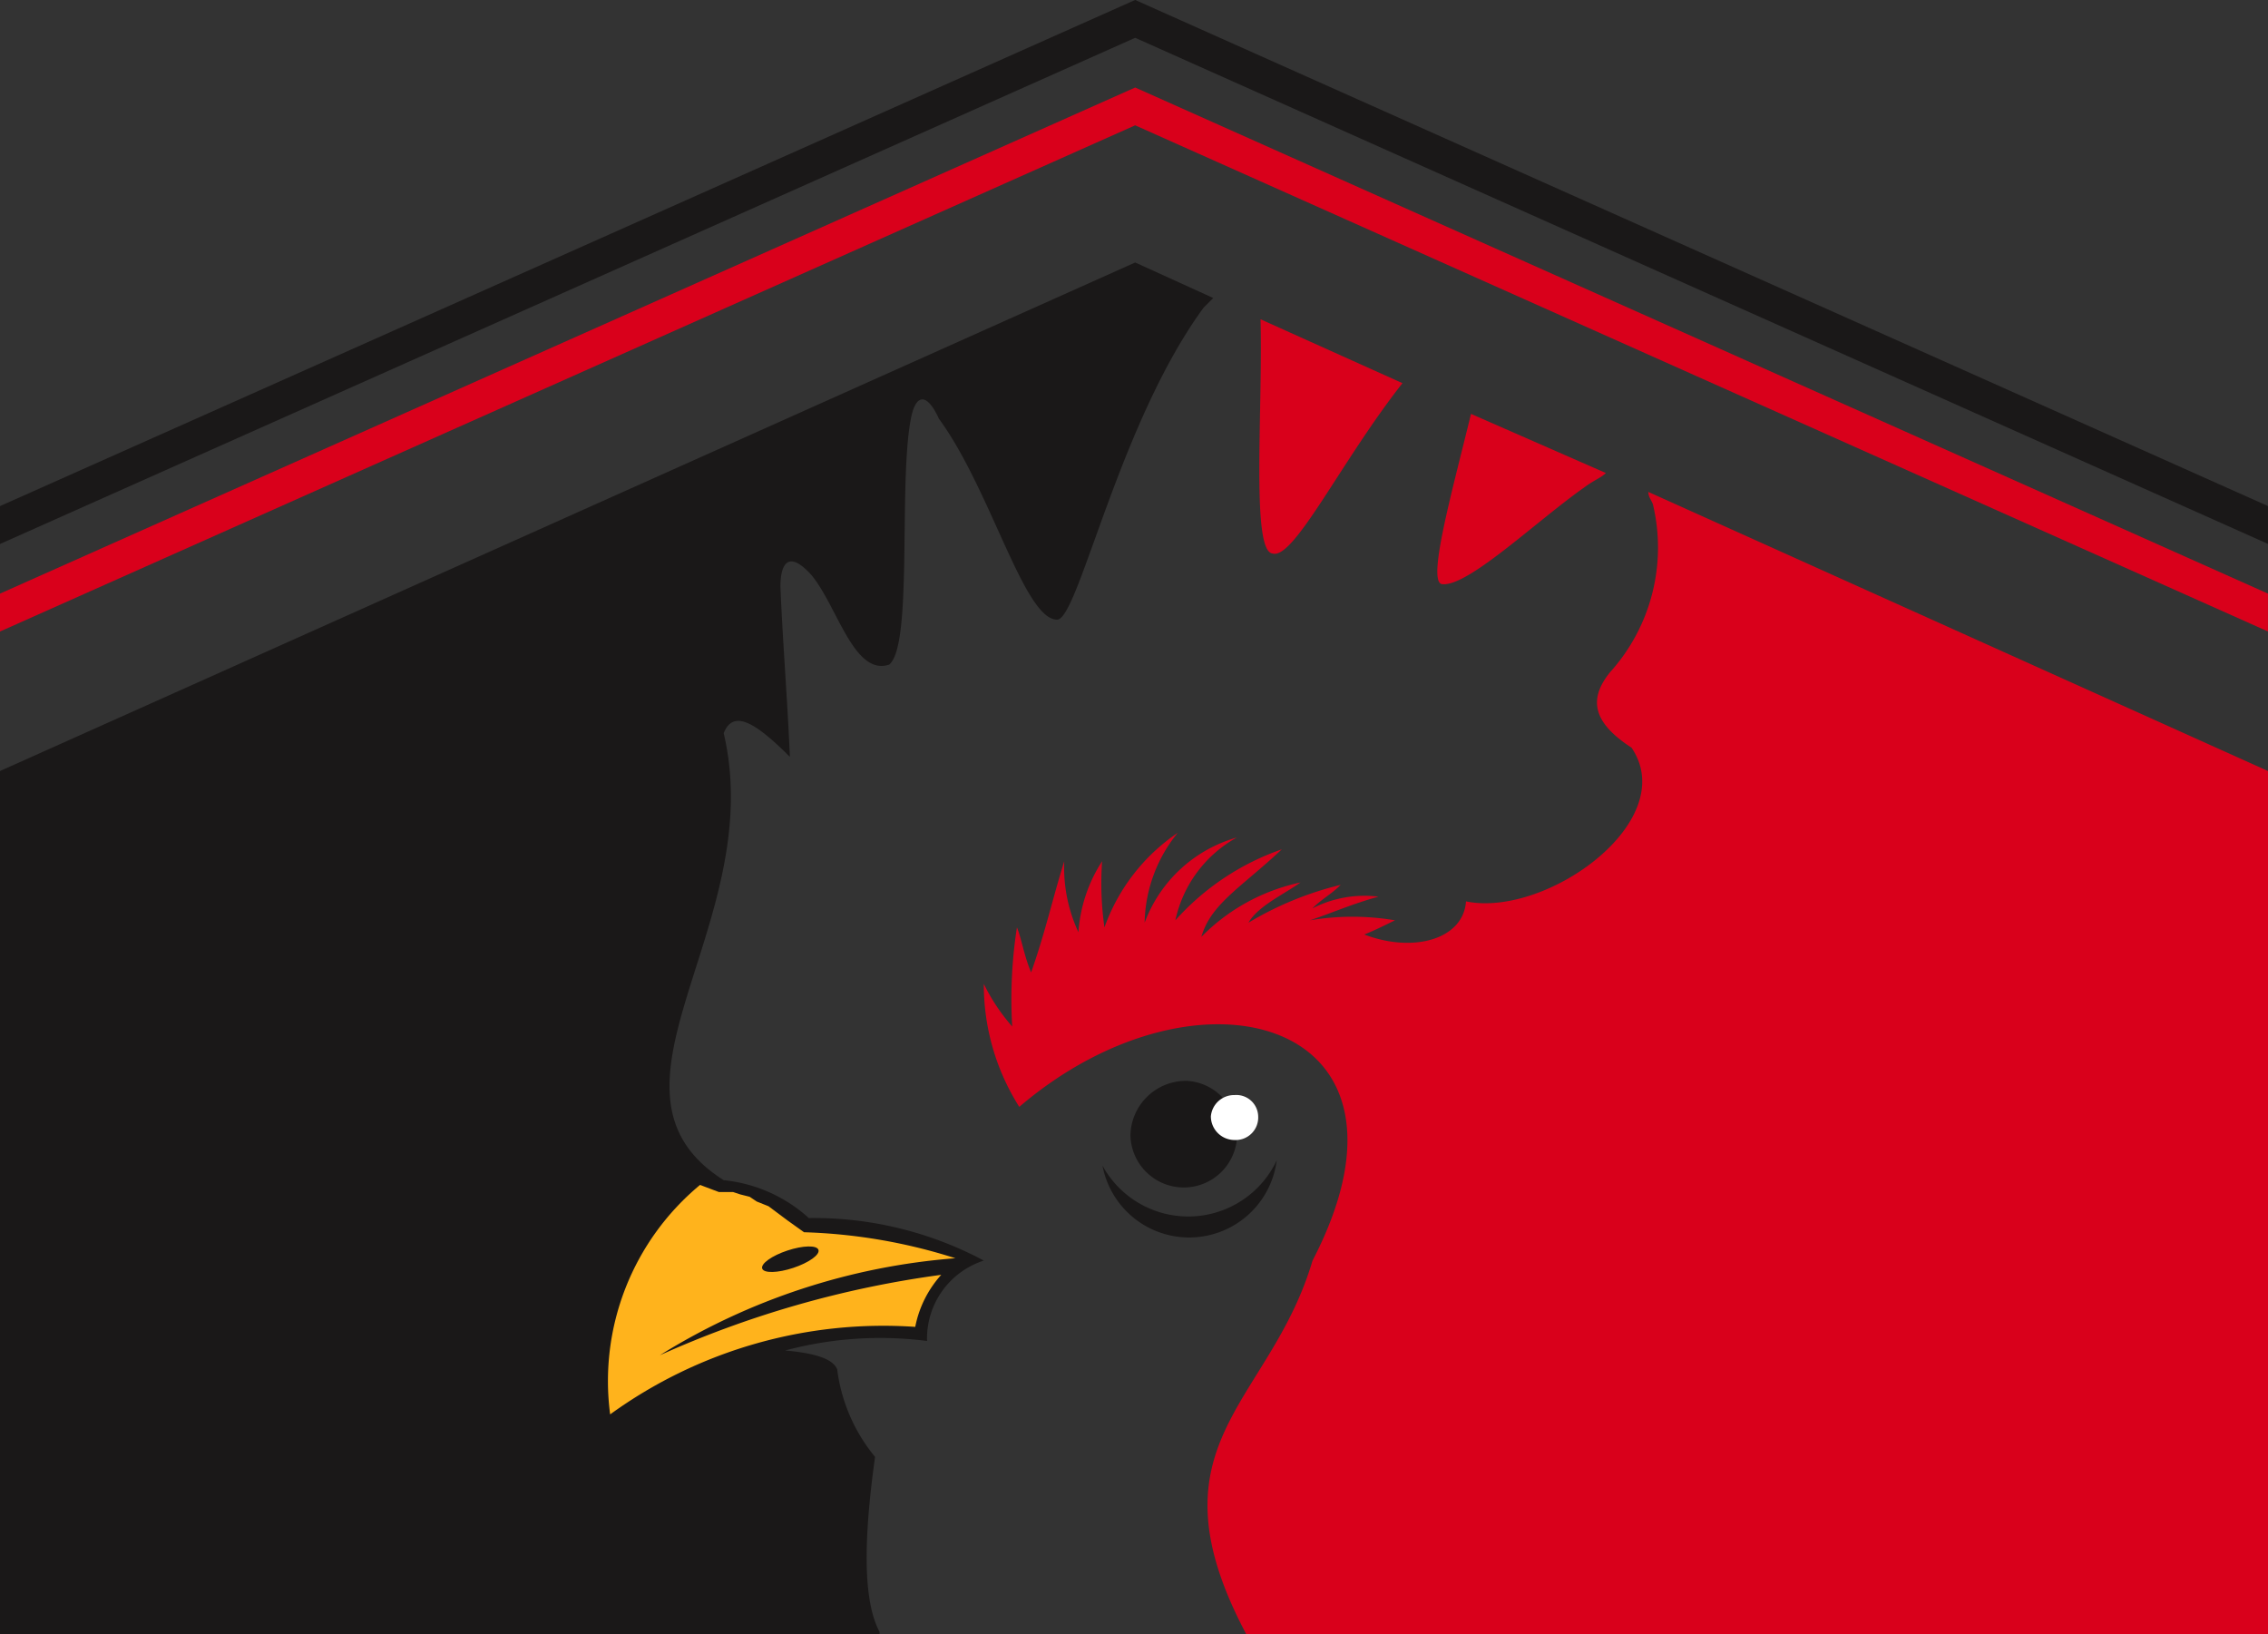 <svg id="Layer_1" data-name="Layer 1" xmlns="http://www.w3.org/2000/svg" width="50.334" height="36.268" viewBox="0 0 50.334 36.268">
    <rect x="0" y="0" width="50.334" height="36.268" fill="#333333" stroke="none"/>
    <path id="Path_21" data-name="Path 21" d="M357.922,68.327l25.193-11.285,1.732.788-.21.21c-1.889,2.572-2.782,6.928-3.254,6.928-.735,0-1.47-2.887-2.625-4.461-.262-.577-.524-.577-.63.052-.262,1.47.052,4.986-.472,5.406-.787.263-1.155-1.312-1.732-1.994-.525-.577-.682-.21-.682.262.052,1.26.157,2.52.21,3.78-.787-.788-1.259-1.05-1.469-.526,1,4.252-3.149,7.926,0,9.92a3.3,3.3,0,0,1,1.889.84,8.01,8.01,0,0,1,3.884.944,1.816,1.816,0,0,0-1.26,1.784,8.153,8.153,0,0,0-3.149.211c.577.053,1.05.158,1.155.42a3.8,3.8,0,0,0,.84,1.941c-.263,1.89-.263,3.2.1,3.884v.053H357.922Z" transform="translate(-357.922 -51.217)" fill="#1a1818"/>
    <path id="Path_22" data-name="Path 22" d="M490.29,151.947a1.184,1.184,0,1,1-1.26,1.207A1.233,1.233,0,0,1,490.29,151.947Z" transform="translate(-463.942 -127.961)" fill="#1a1818"/>
    <path id="Path_23" data-name="Path 23" d="M498.88,153.594a.485.485,0,0,1,.525.472.5.5,0,0,1-.525.525.526.526,0,0,1-.525-.525A.518.518,0,0,1,498.88,153.594Z" transform="translate(-471.482 -129.293)" fill="#fff"/>
    <path id="Path_24" data-name="Path 24" d="M430.471,164.012a5.654,5.654,0,0,0-1.995,5.092,10.334,10.334,0,0,1,6.771-1.942,2.409,2.409,0,0,1,.577-1.155,22.518,22.518,0,0,0-6.246,1.785,14.511,14.511,0,0,1,6.56-2.153,12.2,12.2,0,0,0-3.359-.577l-.368-.263-.21-.157-.21-.157-.262-.105-.157-.105-.21-.053-.157-.052h-.315Z" transform="translate(-414.935 -137.717)" fill="#ffb31c"/>
    <path id="Path_25" data-name="Path 25" d="M357.922,47.981,383.115,36.75l25.14,11.231v.84l-25.14-11.232L357.922,48.822Z" transform="translate(-357.922 -34.808)" fill="#d9001b"/>
    <path id="Path_26" data-name="Path 26" d="M357.922,37.832,383.115,26.6l25.14,11.231v.84L383.115,27.44,357.922,38.673Z" transform="translate(-357.922 -26.601)" fill="#1a1818"/>
    <path id="Path_27" data-name="Path 27" d="M478.165,63.626l3.15,1.418c-1.364,1.732-2.415,3.936-2.886,3.779C477.955,68.77,478.217,65.673,478.165,63.626Zm4.672,2.1,2.992,1.312c-.105.105-.262.157-.473.315-1.049.735-2.571,2.2-3.15,2.152C481.838,69.505,482.416,67.458,482.836,65.726Zm3.936,1.732,13.751,6.193V92.809H477.85c-2.257-4.251.525-5.092,1.469-8.293,2.782-5.354-2.519-6.823-6.508-3.412a5.068,5.068,0,0,1-.787-2.729,4.237,4.237,0,0,0,.63.945,10.355,10.355,0,0,1,.105-2.2c.105.263.158.63.315,1,.315-.892.473-1.628.735-2.467a3.392,3.392,0,0,0,.315,1.575,3.308,3.308,0,0,1,.525-1.575,7,7,0,0,0,.052,1.469,4.258,4.258,0,0,1,1.627-2.1,3.243,3.243,0,0,0-.735,1.995,3.076,3.076,0,0,1,2.047-1.891,2.765,2.765,0,0,0-1.365,1.838,5.645,5.645,0,0,1,2.362-1.575c-.892.84-1.575,1.207-1.785,1.942a4.35,4.35,0,0,1,2.2-1.207c-.367.263-.945.525-1.155.893a7.329,7.329,0,0,1,2.047-.84c-.21.21-.42.314-.631.524a2.524,2.524,0,0,1,1.47-.262c-.577.158-1.049.368-1.522.525a5.663,5.663,0,0,1,1.889,0c-.21.1-.419.21-.682.315,1.1.42,2.2.1,2.257-.735,1.784.367,4.776-1.785,3.674-3.411-.892-.578-.944-1.1-.472-1.68a4.13,4.13,0,0,0,.945-3.726C486.825,67.615,486.772,67.563,486.772,67.458Z" transform="translate(-450.19 -56.541)" fill="#d9001b"/>
    <path id="Path_28" data-name="Path 28" d="M485.787,161.291a1.958,1.958,0,0,0,3.866-.117A2.17,2.17,0,0,1,485.787,161.291Z" transform="translate(-461.319 -135.423)" fill="#1a1818"/>
    <path id="Path_29" data-name="Path 29" d="M447.561,171.229c.036.108-.215.286-.559.4s-.653.123-.689.015.215-.286.559-.4S447.526,171.122,447.561,171.229Z" transform="translate(-429.397 -143.493)" fill="#1a1818"/>
  </svg>
  
